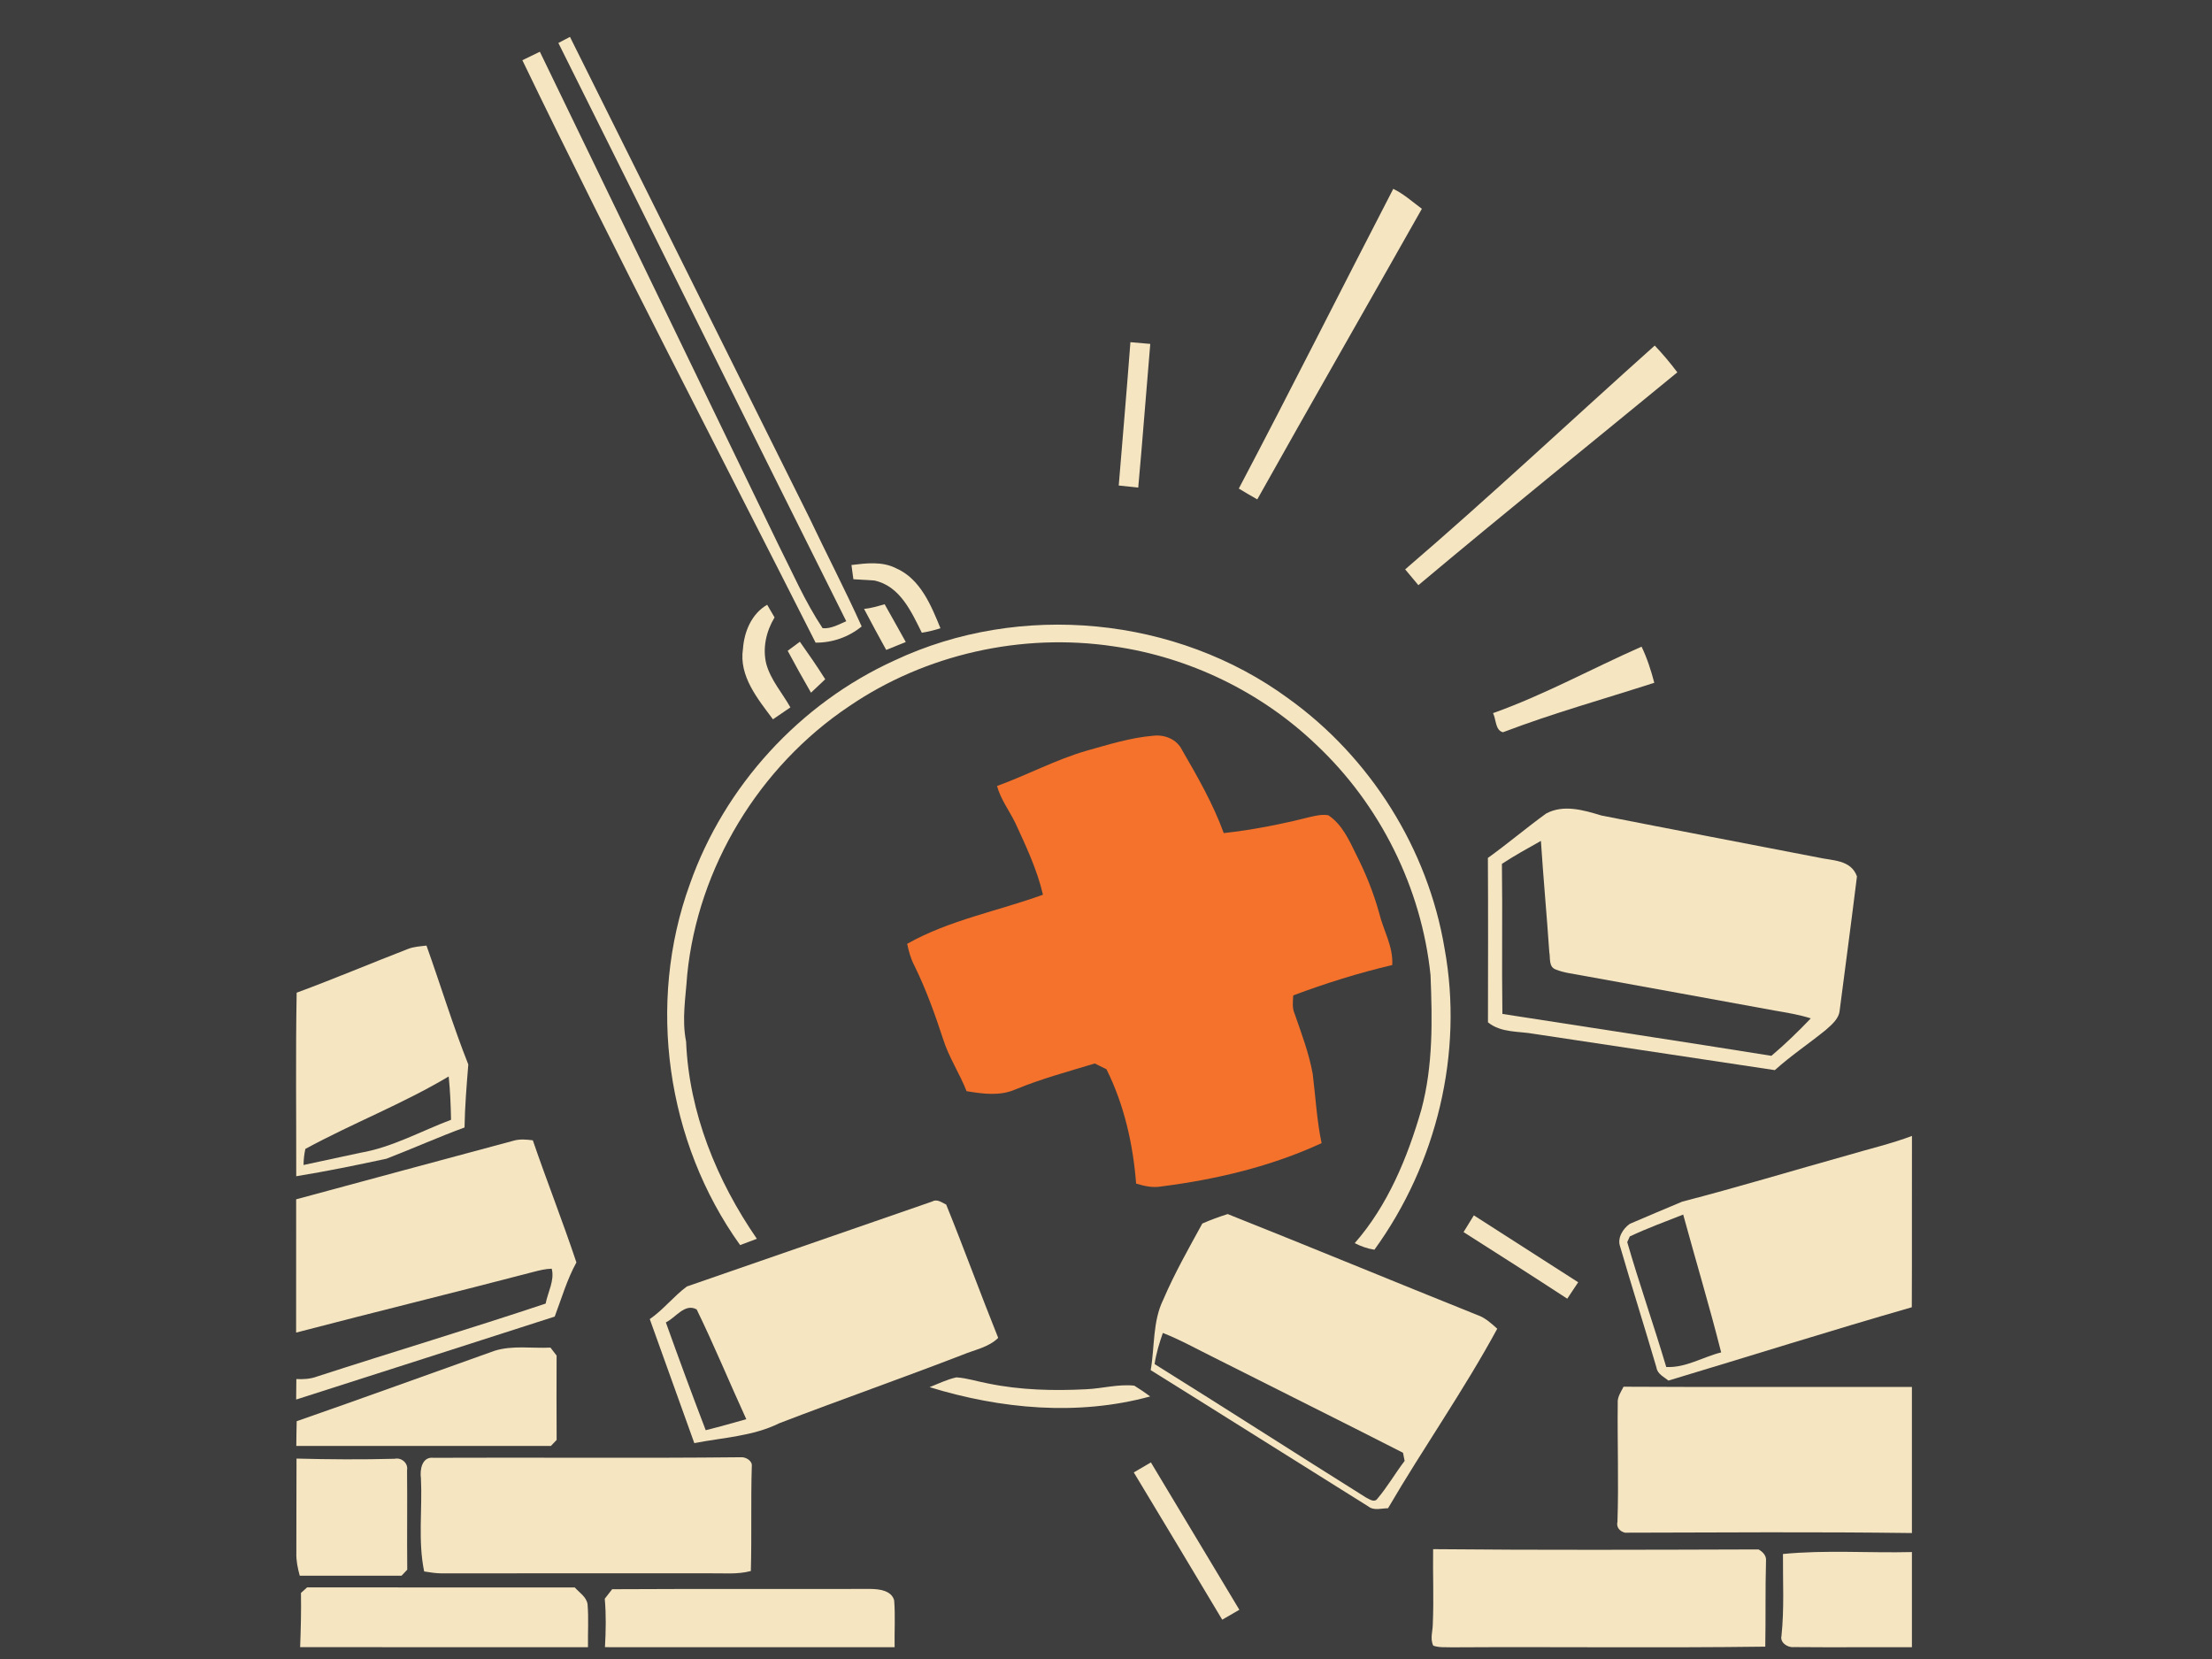 <?xml version="1.0" encoding="UTF-8" standalone="no"?>
<svg
   xmlns:dc="http://purl.org/dc/elements/1.1/"
   xmlns:cc="http://creativecommons.org/ns#"
   xmlns:rdf="http://www.w3.org/1999/02/22-rdf-syntax-ns#"
   xmlns:svg="http://www.w3.org/2000/svg"
   xmlns="http://www.w3.org/2000/svg"
   xmlns:sodipodi="http://sodipodi.sourceforge.net/DTD/sodipodi-0.dtd"
   xmlns:inkscape="http://www.inkscape.org/namespaces/inkscape"
   width="1280"
   height="960"
   viewBox="0 0 1024 768"
   version="1.1"
   id="svg2964"
   inkscape:version="0.47 r22583"
   sodipodi:docname="assist_demoman.svg">
  <defs
     id="defs3036">
    <inkscape:perspective
       sodipodi:type="inkscape:persp3d"
       inkscape:vp_x="0 : 263.75 : 1"
       inkscape:vp_y="0 : 1000 : 0"
       inkscape:vp_z="527.5 : 263.75 : 1"
       inkscape:persp3d-origin="263.75 : 175.83333 : 1"
       id="perspective3040" />
  </defs>
  <sodipodi:namedview
     pagecolor="#ffffff"
     bordercolor="#666666"
     borderopacity="1"
     objecttolerance="10"
     gridtolerance="10"
     guidetolerance="10"
     inkscape:pageopacity="0"
     inkscape:pageshadow="2"
     inkscape:window-width="1280"
     inkscape:window-height="738"
     id="namedview3034"
     showgrid="false"
     inkscape:zoom="0.37"
     inkscape:cx="361.74387"
     inkscape:cy="475.48792"
     inkscape:window-x="-8"
     inkscape:window-y="-8"
     inkscape:window-maximized="1"
     inkscape:current-layer="svg2964" />
  <path
     d="m 0,0 1024,0 0,768 L 0,768 0,0 z"
     id="path2966"
     style="fill:#3e3e3e" />
  <path
     d="m 258.487,19.892 c 1.784,-0.946 3.585,-1.875 5.369,-2.821 C 300.8,91.141 337.617,165.284 374.524,239.372 c 8.026,16.943 16.67,33.541 24.369,50.63 -6.006,4.914 -13.576,7.571 -21.329,7.498 C 332.157,207.706 285.567,118.494 241.817,27.881 c 2.693,-1.31 5.405,-2.621 8.099,-3.931 36.78,75.908 73.47,151.853 110.213,227.779 6.643,13.14 12.521,26.825 20.692,39.092 3.949,0.328 7.443,-1.765 10.938,-3.239 C 347.208,198.424 303.002,109.085 258.487,19.892 z"
     id="path2968"
     style="fill:#f5e5c1" />
  <path
     d="m 644.98,87.428 c 4.896,2.348 8.899,6.042 13.249,9.227 -25.333,44.879 -51.012,89.558 -76.199,134.527 -2.875,-1.638 -5.733,-3.294 -8.554,-5.005 24.259,-46.025 47.572,-92.542 71.504,-138.75 z"
     id="path2970"
     style="fill:#f5e5c1" />
  <path
     d="m 523.302,158.405 c 3.057,0.273 6.133,0.528 9.191,0.801 -1.911,22.166 -3.549,44.369 -5.569,66.518 -3.003,-0.328 -6.024,-0.655 -9.027,-0.965 1.82,-22.112 3.731,-44.224 5.405,-66.354 z"
     id="path2972"
     style="fill:#f5e5c1" />
  <path
     d="m 650.495,263.577 c 39.255,-33.686 76.964,-69.138 115.528,-103.607 3.731,3.913 7.207,8.062 10.464,12.394 -39.965,32.831 -80.258,65.28 -119.877,98.53 -2.038,-2.439 -4.095,-4.877 -6.115,-7.316 z"
     id="path2974"
     style="fill:#f5e5c1" />
  <path
     d="m 394.161,261.557 c 6.861,-0.837 14.195,-1.765 20.62,1.492 11.247,4.896 16.27,17.162 20.583,27.79 -2.821,0.91 -5.696,1.602 -8.626,2.075 -4.877,-9.791 -10.137,-21.693 -22.039,-24.187 -3.221,-0.182 -6.442,-0.364 -9.645,-0.582 -0.309,-2.202 -0.619,-4.386 -0.892,-6.588 z"
     id="path2976"
     style="fill:#f5e5c1" />
  <path
     d="m 343.932,300.43 c 0.564,-8.026 4.004,-16.306 11.211,-20.474 1.147,1.947 2.275,3.895 3.421,5.86 -3.858,6.406 -5.642,14.177 -3.822,21.548 2.093,7.516 7.407,13.431 11.156,20.11 -2.693,1.838 -5.387,3.676 -8.08,5.514 -7.025,-9.445 -15.797,-19.946 -13.886,-32.558 z"
     id="path2978"
     style="fill:#f5e5c1" />
  <path
     d="m 400.003,281.885 c 3.258,-0.309 6.388,-1.274 9.518,-2.166 3.258,5.824 6.57,11.629 9.791,17.489 -3.021,1.219 -6.042,2.439 -9.063,3.658 -3.476,-6.297 -6.916,-12.612 -10.246,-18.982 z"
     id="path2980"
     style="fill:#f5e5c1" />
  <path
     d="m 414.053,305.762 c 58.146,-27.39 130.56,-20.438 182.391,17.598 37.927,27.226 64.607,69.611 72.287,115.71 8.863,48.428 -3.658,99.713 -32.467,139.459 -3.203,-0.473 -6.242,-1.583 -9.118,-3.039 15.36,-17.526 24.496,-39.747 30.884,-61.95 5.423,-20.256 5.041,-41.348 4.204,-62.132 -4.149,-40.311 -23.331,-78.875 -52.868,-106.628 -25.515,-24.46 -58.874,-40.584 -93.853,-45.57 -42.404,-6.351 -87.101,3.585 -122.534,27.808 -41.512,27.826 -69.884,74.471 -74.853,124.245 -0.673,10.301 -2.584,20.62 -0.51,30.902 1.347,32.904 14.213,64.406 32.758,91.305 -2.584,0.983 -5.169,1.947 -7.753,2.912 -34.16,-47.645 -43.314,-111.979 -23.258,-167.122 15.961,-45.352 50.921,-83.606 94.69,-103.498 z"
     id="path2982"
     style="fill:#f5e5c1" />
  <path
     d="m 364.642,301.267 c 1.893,-1.383 3.767,-2.784 5.642,-4.186 4.04,5.696 8.008,11.447 11.738,17.362 -2.202,2.075 -4.386,4.149 -6.588,6.224 -3.694,-6.424 -7.316,-12.867 -10.792,-19.4 z"
     id="path2984"
     style="fill:#f5e5c1" />
  <path
     d="m 691.17,330.131 c 23.677,-8.426 45.789,-20.656 68.756,-30.775 2.584,5.332 4.386,10.992 5.896,16.725 -23.368,7.534 -47.081,14.141 -70.03,22.894 -3.622,-0.819 -3.167,-6.042 -4.623,-8.845 z"
     id="path2986"
     style="fill:#f5e5c1" />
  <path
     d="m 502.882,347.565 c 10.173,-2.839 20.383,-6.078 30.957,-6.97 5.241,-0.637 10.883,1.583 13.304,6.479 7.207,12.448 14.432,25.024 19.364,38.582 13.486,-1.456 26.825,-4.149 39.983,-7.462 2.748,-0.601 5.605,-1.31 8.444,-0.783 6.406,4.259 9.645,11.575 12.921,18.254 4.35,8.572 7.971,17.507 10.537,26.771 1.947,8.153 6.643,15.669 6.115,24.314 -15.597,3.658 -30.829,8.444 -45.825,14.05 -0.182,2.875 -0.564,5.842 0.673,8.59 3.167,9.1 6.606,18.199 8.335,27.717 1.329,10.701 1.893,21.493 4.113,32.085 -23.313,10.792 -48.755,16.816 -74.216,20.055 -3.949,0.71 -7.88,-0.182 -11.647,-1.329 -1.401,-18.217 -5.533,-36.489 -13.722,-52.923 -1.82,-0.892 -3.622,-1.784 -5.423,-2.675 -12.321,3.731 -24.769,7.079 -36.689,11.993 -7.189,3.185 -15.178,2.075 -22.658,0.819 -3.185,-8.171 -8.153,-15.56 -10.81,-23.95 -3.804,-11.666 -7.971,-23.24 -13.395,-34.269 -1.656,-3.13 -2.548,-6.552 -3.294,-9.991 19.546,-11.029 41.931,-15.123 62.86,-22.731 -2.693,-11.629 -7.826,-22.439 -12.794,-33.231 -2.803,-5.733 -6.77,-10.883 -8.463,-17.107 13.94,-5.041 27.062,-12.139 41.33,-16.288 z"
     id="path2988"
     style="fill:#f4722b" />
  <path
     d="m 715.738,376.611 c 8.08,-4.35 17.416,-1.583 25.606,0.91 33.359,6.57 66.754,12.921 100.131,19.4 6.697,1.529 15.415,0.983 18.163,8.808 -2.548,20.656 -5.314,41.294 -7.989,61.95 -0.328,3.986 -3.713,6.661 -6.461,9.136 -7.771,6.297 -16.124,11.866 -23.568,18.581 -37.071,-5.623 -74.179,-11.138 -111.269,-16.761 -7.298,-1.347 -15.415,-0.4 -21.529,-5.369 0.036,-25.369 0.109,-50.739 -0.036,-76.108 9.191,-6.588 17.799,-13.922 26.953,-20.547 z"
     id="path2990"
     style="fill:#f5e5c1" />
  <path
     d="m 695.283,399.906 c 5.824,-3.84 11.957,-7.207 18.053,-10.628 1.11,17.162 2.712,34.305 3.876,51.467 0.564,2.821 -0.4,6.879 3.039,8.08 3.876,1.583 8.099,1.947 12.193,2.766 29.646,5.332 59.274,10.81 88.939,16.197 5.66,0.983 11.374,1.893 16.889,3.64 -5.805,6.078 -11.829,11.92 -18.235,17.344 -41.476,-6.661 -83.024,-12.903 -124.536,-19.4 -0.328,-23.149 0.091,-46.317 -0.218,-69.466 z"
     id="path2992"
     style="fill:#3e3e3e" />
  <path
     d="m 188.839,439.307 c 2.73,-1.074 5.696,-1.219 8.59,-1.565 6.552,18.308 12.193,36.962 19.364,55.034 -0.783,9.7 -1.583,19.418 -1.747,29.173 -12.175,4.459 -24.041,9.791 -36.125,14.45 -13.868,2.985 -27.772,5.842 -41.785,8.117 0.055,-28.318 -0.309,-56.654 0.2,-84.971 17.307,-6.388 34.305,-13.576 51.503,-20.237 z"
     id="path2994"
     style="fill:#f5e5c1" />
  <path
     d="m 141.358,531.867 c 21.766,-11.848 45.061,-20.838 66.354,-33.541 0.692,6.661 0.965,13.358 1.092,20.055 -13.977,5.26 -27.244,12.776 -42.131,15.305 -8.717,1.838 -17.435,3.785 -26.152,5.624 0.018,-2.511 0.309,-5.005 0.837,-7.443 z"
     id="path2996"
     style="fill:#3e3e3e" />
  <path
     d="m 855.416,534.779 c 9.9,-2.948 20.001,-5.278 29.683,-8.918 -0.091,26.443 0.073,52.868 -0.073,79.311 -37.69,10.828 -75.089,22.658 -112.652,33.941 -2.093,-1.747 -5.114,-3.003 -5.551,-6.042 -5.478,-18.69 -11.356,-37.253 -16.798,-55.944 -1.474,-4.004 1.292,-8.353 4.459,-10.574 8.08,-3.44 16.161,-6.916 24.278,-10.282 25.679,-6.643 51.085,-14.359 76.654,-21.493 z"
     id="path2998"
     style="fill:#f5e5c1" />
  <path
     d="m 237.613,528.1 c 2.948,-0.892 6.042,-0.601 9.045,-0.218 6.497,18.927 13.849,37.581 20.183,56.526 -4.35,7.917 -6.879,16.652 -10.046,25.078 -39.874,12.849 -79.785,25.624 -119.695,38.4 0.036,-3.167 0.055,-6.333 0.091,-9.482 3.221,0.164 6.497,-0.018 9.555,-1.165 35.233,-11.429 70.722,-22.057 105.846,-33.777 1.019,-5.314 4.222,-10.683 2.821,-16.143 -2.875,0.055 -5.66,0.764 -8.426,1.474 -36.58,9.573 -73.324,18.545 -109.904,28.099 0.036,-20.565 0,-41.13 0.018,-61.695 33.504,-9.045 66.991,-18.126 100.513,-27.098 z"
     id="path3000"
     style="fill:#f5e5c1" />
  <path
     d="m 431.433,556.254 c 2.366,-1.383 4.495,0.382 6.588,1.383 8.299,20.456 15.833,41.221 24.077,61.713 -4.441,4.368 -10.792,5.46 -16.361,7.771 -28.172,10.883 -56.69,20.874 -84.899,31.703 -12.266,6.097 -26.188,6.643 -39.419,9.245 -6.861,-19.145 -13.758,-38.273 -20.62,-57.418 6.315,-4.368 11.047,-10.555 17.18,-15.105 37.799,-13.122 75.635,-26.225 113.453,-39.292 z"
     id="path3002"
     style="fill:#f5e5c1" />
  <path
     d="m 556.588,566.409 c 3.822,-1.692 7.753,-3.112 11.738,-4.386 38.582,15.342 76.946,31.248 115.491,46.699 3.64,1.238 6.497,3.84 9.3,6.388 -15.451,28.5 -34.196,55.107 -50.557,83.097 -3.057,0 -6.461,1.256 -9.1,-0.819 -33.614,-21.002 -67.136,-42.167 -100.768,-63.114 1.911,-10.883 0.837,-22.512 5.824,-32.649 5.205,-12.157 11.738,-23.641 18.072,-35.215 z"
     id="path3004"
     style="fill:#f5e5c1" />
  <path
     d="m 754.484,572.378 c 8.044,-3.804 16.452,-6.825 24.714,-10.119 5.806,21.275 12.175,42.422 17.58,63.806 -8.481,2.111 -16.488,7.243 -25.424,6.752 -5.751,-19.346 -12.448,-38.418 -18.053,-57.8 0.291,-0.655 0.892,-1.984 1.183,-2.639 z"
     id="path3006"
     style="fill:#3e3e3e" />
  <path
     d="m 677.52,570.376 c 1.583,-2.602 3.167,-5.187 4.768,-7.753 16.106,10.319 32.212,20.638 48.3,30.975 -1.692,2.53 -3.367,5.059 -5.059,7.607 -15.924,-10.392 -31.958,-20.638 -48.009,-30.829 z"
     id="path3008"
     style="fill:#f5e5c1" />
  <path
     d="m 308.243,612.18 c 4.586,-2.202 8.772,-9.045 14.268,-6.006 8.135,16.689 15.214,33.923 22.967,50.812 -6.242,1.765 -12.485,3.531 -18.781,5.096 -6.351,-16.561 -12.466,-33.195 -18.454,-49.902 z"
     id="path3010"
     style="fill:#3e3e3e" />
  <path
     d="m 538.316,617.057 c 8.262,3.239 15.997,7.607 23.95,11.52 29.046,14.687 58.219,29.137 87.228,43.951 0.182,0.946 0.564,2.821 0.746,3.767 -4.35,5.715 -7.953,12.011 -12.594,17.489 -1.438,2.038 -3.767,0.164 -5.332,-0.564 -32.667,-20.474 -65.098,-41.348 -97.82,-61.749 0.728,-4.932 2.184,-9.718 3.822,-14.414 z"
     id="path3012"
     style="fill:#3e3e3e" />
  <path
     d="m 228.877,625.338 c 8.39,-2.639 17.307,-1.074 25.952,-1.492 0.71,0.928 2.129,2.766 2.839,3.694 -0.036,13.012 -0.073,26.025 0.018,39.037 -0.655,0.692 -1.984,2.111 -2.657,2.803 -39.292,-0.036 -78.584,0 -117.857,-0.018 0.036,-3.822 0.073,-7.644 0.182,-11.447 30.593,-10.646 61.021,-21.73 91.523,-32.576 z"
     id="path3014"
     style="fill:#f5e5c1" />
  <path
     d="m 430.341,642.154 c 4.077,-1.62 8.08,-3.567 12.375,-4.532 5.023,0.309 9.827,1.947 14.759,2.839 14.941,3.076 30.283,3.44 45.461,2.657 7.407,-0.346 14.705,-2.457 22.166,-1.656 2.511,1.565 4.987,3.203 7.371,4.987 -33.504,9.154 -69.247,5.824 -102.133,-4.295 z"
     id="path3016"
     style="fill:#f5e5c1" />
  <path
     d="m 748.897,649.652 c -0.255,-2.875 1.456,-5.26 2.693,-7.698 44.497,0.255 88.993,0.036 133.49,0.109 0,22.549 0,45.079 0,67.628 -44.26,-0.601 -88.557,-0.255 -132.799,-0.164 -2.457,-0.582 -4.149,-2.511 -3.512,-5.114 0.601,-18.254 -0.073,-36.507 0.127,-54.761 z"
     id="path3018"
     style="fill:#f5e5c1" />
  <path
     d="m 137.263,675.221 c 15.142,0.4 30.301,0.491 45.443,0.091 3.112,-0.71 6.351,2.02 5.733,5.296 0.164,15.342 -0.073,30.684 0.091,46.044 -0.655,0.692 -1.984,2.093 -2.639,2.784 -15.724,-0.018 -31.43,-0.036 -47.136,0 -0.928,-3.458 -1.692,-6.988 -1.565,-10.574 0.073,-14.541 -0.018,-29.1 0.073,-43.641 z"
     id="path3020"
     style="fill:#f5e5c1" />
  <path
     d="m 194.863,684.321 c -0.564,-3.967 0.491,-10.082 5.787,-9.463 47.39,-0.218 94.781,0.255 142.153,-0.255 2.257,-0.273 5.624,1.602 5.223,4.186 -0.491,16.161 0.018,32.322 -0.437,48.482 -6.333,1.693 -12.921,0.946 -19.382,1.056 -41.239,0.018 -82.478,-0.055 -123.717,0.036 -2.748,-0.018 -5.442,-0.455 -8.135,-0.892 -2.93,-14.177 -0.783,-28.791 -1.492,-43.15 z"
     id="path3022"
     style="fill:#f5e5c1" />
  <path
     d="m 524.867,681.627 c 2.639,-1.565 5.278,-3.112 7.917,-4.641 13.631,22.749 27.28,45.498 40.948,68.228 -2.639,1.529 -5.296,3.057 -7.935,4.586 -13.595,-22.749 -27.226,-45.479 -40.93,-68.174 z"
     id="path3024"
     style="fill:#f5e5c1" />
  <path
     d="m 663.434,717.152 c 50.211,0.491 100.441,0.273 150.634,0.127 1.82,0.965 3.694,2.839 3.476,5.096 -0.382,13.285 -0.091,26.607 -0.346,39.911 -48.337,0.637 -96.71,0.018 -145.046,0.309 -2.894,-0.127 -5.896,0.218 -8.645,-0.764 -1.583,-3.167 -0.218,-6.788 -0.218,-10.119 0.51,-11.502 -0.036,-23.04 0.146,-34.56 z"
     id="path3026"
     style="fill:#f5e5c1" />
  <path
     d="m 825.388,719.39 c 19.801,-1.947 39.801,-0.4 59.693,-0.892 0,14.687 0,29.355 0,44.042 -18.254,-0.055 -36.507,0.109 -54.743,-0.055 -2.784,0.309 -6.424,-2.093 -5.642,-5.187 1.329,-12.594 0.601,-25.278 0.692,-37.909 z"
     id="path3028"
     style="fill:#f5e5c1" />
  <path
     d="m 139.32,737.426 c 0.728,-0.637 2.147,-1.929 2.857,-2.584 41.312,0.073 82.606,0 123.899,0.036 2.129,2.402 5.351,4.295 5.915,7.716 0.564,6.624 0.091,13.285 0.2,19.946 -44.424,0 -88.83,0.018 -133.253,-0.018 0.328,-8.372 0.528,-16.725 0.382,-25.097 z"
     id="path3030"
     style="fill:#f5e5c1" />
  <path
     d="m 283.384,735.697 c 39.82,-0.218 79.639,-0.036 119.459,-0.127 4.022,0.018 9.791,0.637 11.083,5.241 0.601,7.207 0.073,14.468 0.218,21.73 -44.697,0 -89.394,0.018 -134.091,-0.018 0.419,-7.462 0.582,-14.96 -0.091,-22.421 1.147,-1.474 2.275,-2.948 3.421,-4.404 z"
     id="path3032"
     style="fill:#f5e5c1" />
</svg>
